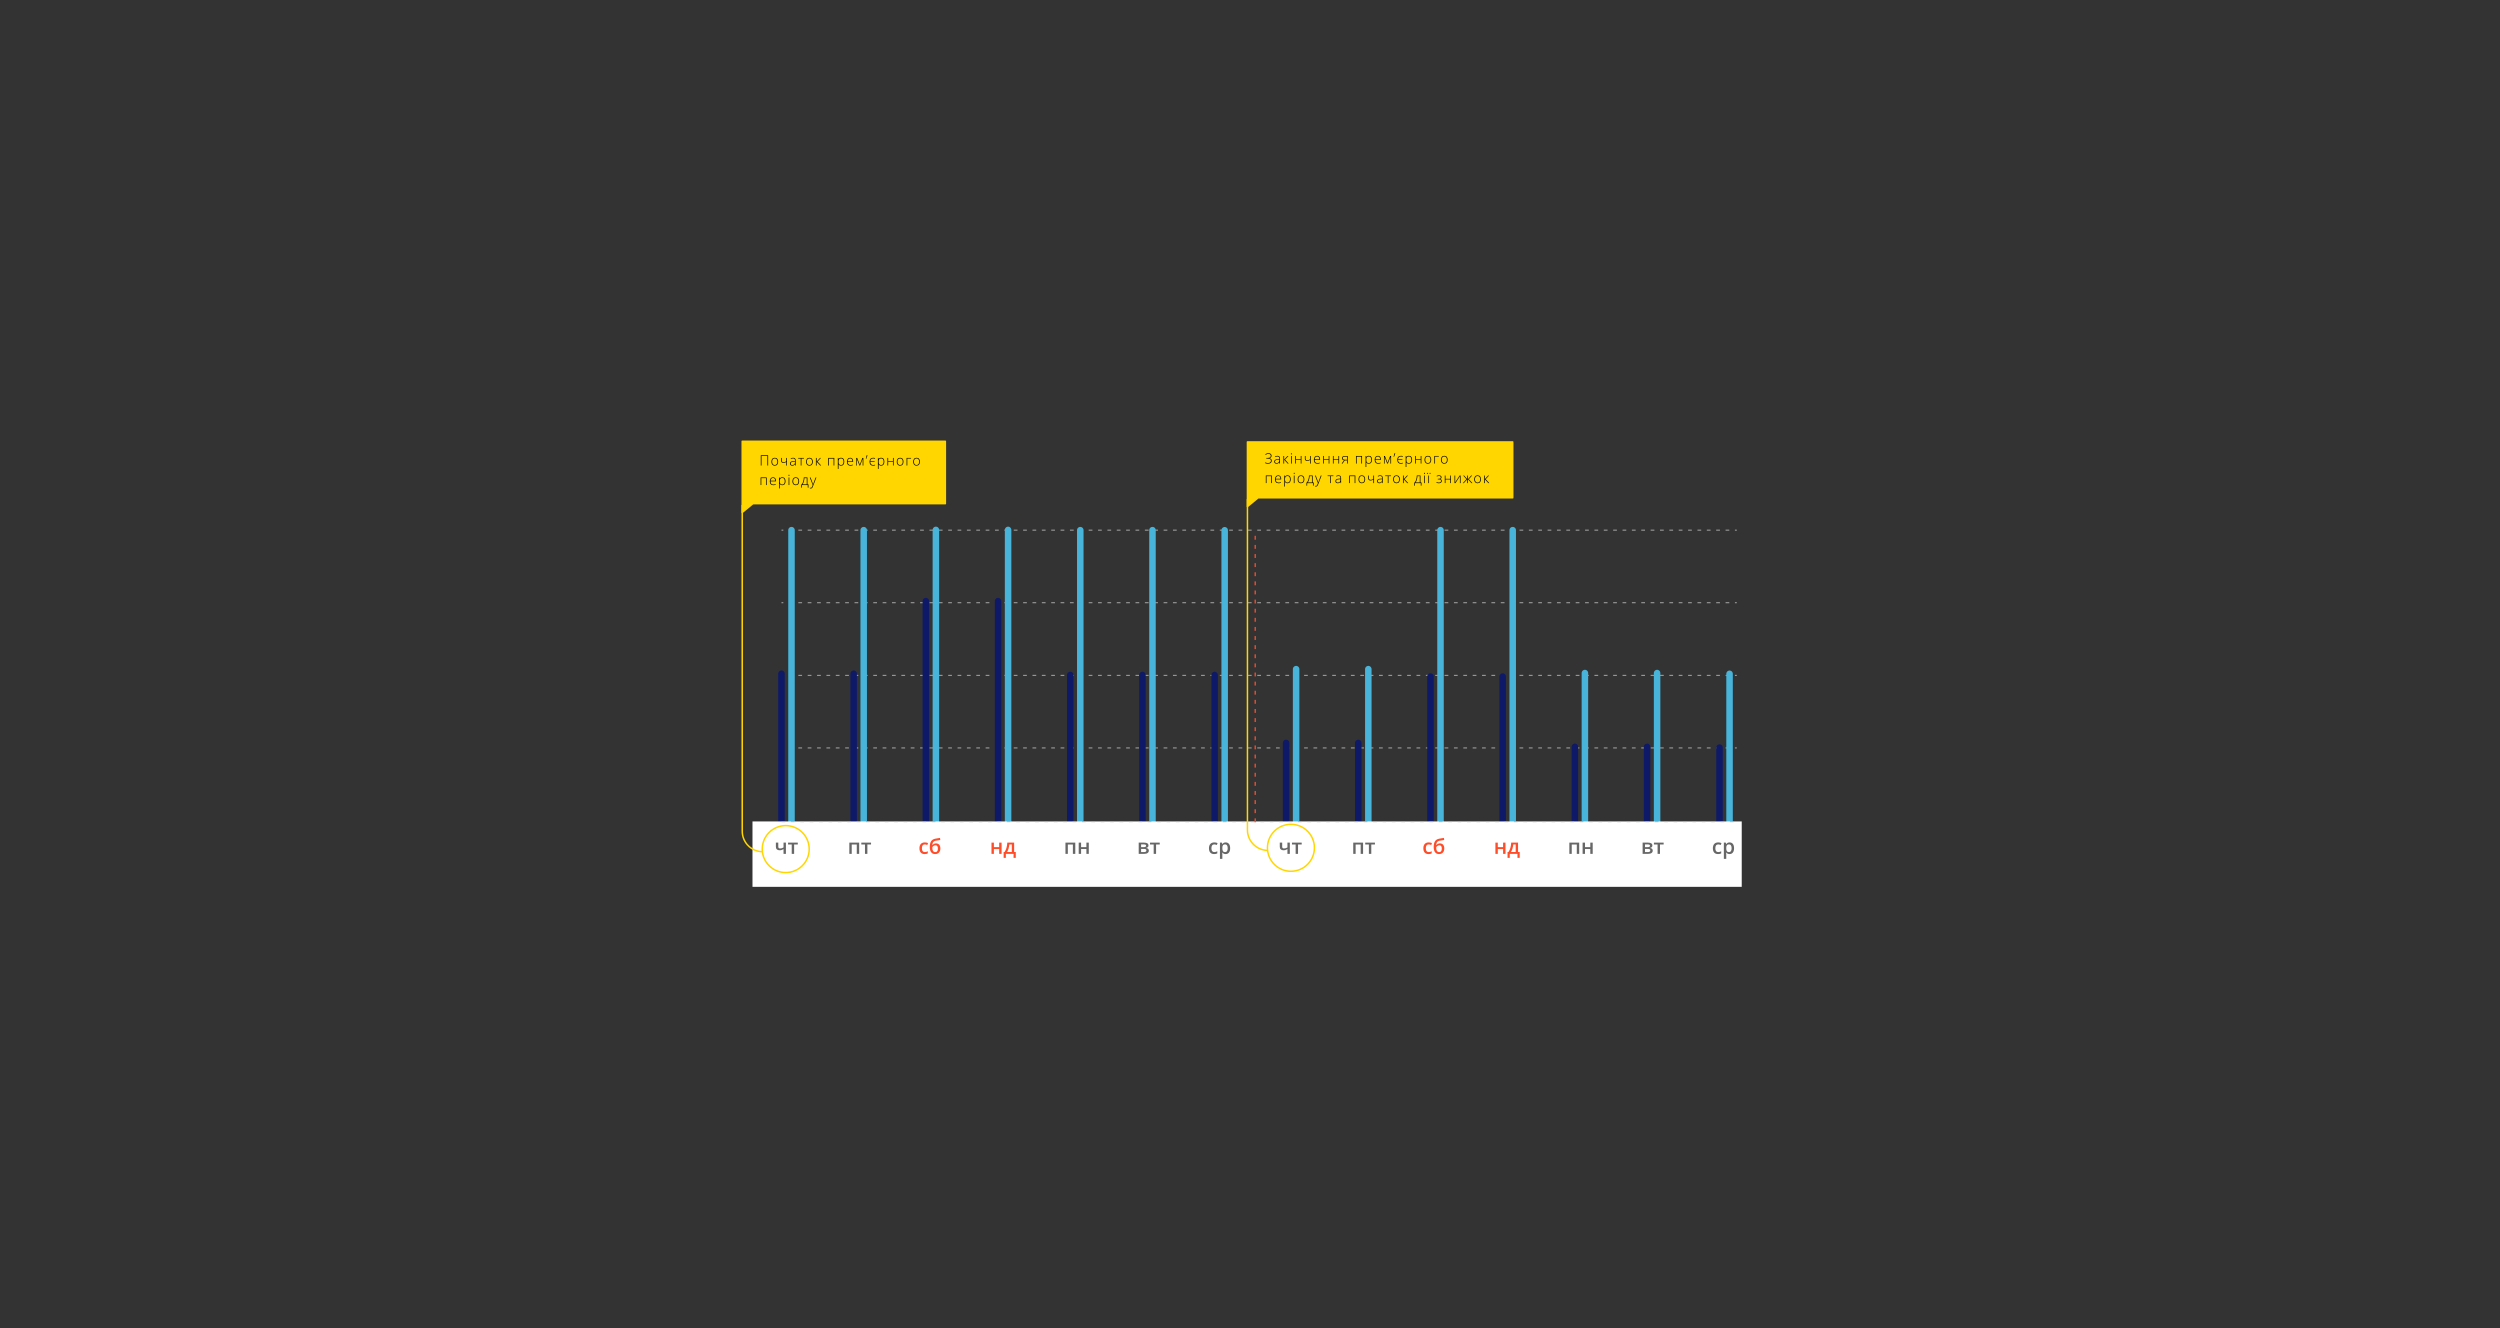 <?xml version="1.0" encoding="utf-8"?>
<!-- Generator: Adobe Illustrator 16.0.0, SVG Export Plug-In . SVG Version: 6.00 Build 0)  -->
<!DOCTYPE svg PUBLIC "-//W3C//DTD SVG 1.1//EN" "http://www.w3.org/Graphics/SVG/1.1/DTD/svg11.dtd">
<svg version="1.1" id="Layer_1" xmlns="http://www.w3.org/2000/svg" xmlns:xlink="http://www.w3.org/1999/xlink" x="0px" y="0px"
	 width="1920px" height="1020px" viewBox="0 0 1920 1020" enable-background="new 0 0 1920 1020" xml:space="preserve">
<rect x="0" y="0" width="1920" height="1020" fill="#333333" stroke="none"/>
<g>
	<g>
		<g>
			<g>
				<g>
					
						<line fill="none" stroke="#ADADAD" stroke-width="0.721" stroke-miterlimit="10" x1="600.164" y1="574.419" x2="601.606" y2="574.419"/>
					
						<line fill="none" stroke="#ADADAD" stroke-width="0.721" stroke-miterlimit="10" stroke-dasharray="2.877,4.316" x1="605.922" y1="574.419" x2="1330.26" y2="574.419"/>
					
						<line fill="none" stroke="#ADADAD" stroke-width="0.721" stroke-miterlimit="10" x1="1332.419" y1="574.419" x2="1333.861" y2="574.419"/>
				</g>
			</g>
		</g>
		<g>
			<g>
				<g>
					
						<line fill="none" stroke="#ADADAD" stroke-width="0.721" stroke-miterlimit="10" x1="600.164" y1="518.664" x2="601.606" y2="518.664"/>
					
						<line fill="none" stroke="#ADADAD" stroke-width="0.721" stroke-miterlimit="10" stroke-dasharray="2.877,4.316" x1="605.922" y1="518.664" x2="1330.26" y2="518.664"/>
					
						<line fill="none" stroke="#ADADAD" stroke-width="0.721" stroke-miterlimit="10" x1="1332.419" y1="518.664" x2="1333.861" y2="518.664"/>
				</g>
			</g>
		</g>
		<g>
			<g>
				<g>
					
						<line fill="none" stroke="#ADADAD" stroke-width="0.721" stroke-miterlimit="10" x1="600.164" y1="462.909" x2="601.606" y2="462.909"/>
					
						<line fill="none" stroke="#ADADAD" stroke-width="0.721" stroke-miterlimit="10" stroke-dasharray="2.877,4.316" x1="605.922" y1="462.909" x2="1330.26" y2="462.909"/>
					
						<line fill="none" stroke="#ADADAD" stroke-width="0.721" stroke-miterlimit="10" x1="1332.419" y1="462.909" x2="1333.861" y2="462.909"/>
				</g>
			</g>
		</g>
		<g>
			<g>
				<g>
					
						<line fill="none" stroke="#ADADAD" stroke-width="0.721" stroke-miterlimit="10" x1="1333.861" y1="407.155" x2="1332.419" y2="407.155"/>
					
						<line fill="none" stroke="#ADADAD" stroke-width="0.721" stroke-miterlimit="10" stroke-dasharray="2.877,4.316" x1="1328.103" y1="407.155" x2="603.764" y2="407.155"/>
					
						<line fill="none" stroke="#ADADAD" stroke-width="0.721" stroke-miterlimit="10" x1="601.606" y1="407.155" x2="600.164" y2="407.155"/>
				</g>
			</g>
		</g>
		<g>
			<g>
				<path fill="#676767" d="M659.844,647.132v8.641H658v-7.188h-3.875v7.188h-1.836v-8.641H659.844z"/>
				<path fill="#676767" d="M668.961,647.132v1.438h-2.813v7.203h-1.844v-7.203h-2.813v-1.438H668.961z"/>
			</g>
		</g>
		<g>
			<g>
				<path fill="#676767" d="M710.133,655.929c-1.308,0-2.301-0.382-2.98-1.145s-1.02-1.858-1.02-3.285
					c0-1.453,0.355-2.57,1.066-3.352s1.738-1.172,3.082-1.172c0.911,0,1.731,0.169,2.461,0.508l-0.555,1.477
					c-0.776-0.302-1.417-0.453-1.922-0.453c-1.495,0-2.242,0.992-2.242,2.977c0,0.969,0.186,1.696,0.559,2.184
					c0.372,0.487,0.918,0.73,1.637,0.73c0.817,0,1.591-0.203,2.32-0.609v1.602c-0.328,0.192-0.679,0.331-1.051,0.414
					C711.115,655.887,710.664,655.929,710.133,655.929z"/>
				<path fill="#676767" d="M714.07,650.585c0-1.927,0.327-3.409,0.98-4.445c0.653-1.036,1.694-1.703,3.121-2
					c1.078-0.219,2.32-0.433,3.727-0.641l0.258,1.617c-1.708,0.261-2.958,0.464-3.75,0.609c-0.818,0.151-1.408,0.487-1.77,1.008
					c-0.362,0.521-0.572,1.305-0.629,2.352h0.117c0.297-0.433,0.685-0.767,1.164-1.004c0.479-0.237,0.992-0.355,1.539-0.355
					c1.063,0,1.891,0.336,2.484,1.008s0.891,1.614,0.891,2.828c0,1.391-0.361,2.466-1.082,3.227
					c-0.722,0.761-1.72,1.141-2.996,1.141c-1.266,0-2.258-0.469-2.977-1.406S714.07,652.273,714.07,650.585z M718.25,654.429
					c1.364,0,2.047-0.896,2.047-2.688c0-1.729-0.617-2.594-1.852-2.594c-0.339,0-0.667,0.073-0.984,0.219
					c-0.318,0.146-0.611,0.339-0.879,0.578c-0.269,0.239-0.476,0.487-0.621,0.742c0,1.229,0.195,2.16,0.586,2.793
					S717.505,654.429,718.25,654.429z"/>
			</g>
		</g>
		<g>
			<g>
				<path fill="#676767" d="M597.721,647.132v3.156c0,0.886,0.458,1.328,1.375,1.328c0.442,0,0.875-0.062,1.297-0.184
					s0.875-0.319,1.359-0.59v-3.711h1.836v8.641h-1.836v-3.664c-0.505,0.313-0.994,0.543-1.465,0.691
					c-0.472,0.148-0.986,0.223-1.543,0.223c-0.901,0-1.604-0.233-2.109-0.699c-0.505-0.466-0.758-1.118-0.758-1.957v-3.234H597.721z
					"/>
				<path fill="#676767" d="M612.705,647.132v1.438h-2.813v7.203h-1.844v-7.203h-2.813v-1.438H612.705z"/>
			</g>
		</g>
		<g>
			<g>
				<path fill="#676767" d="M763.304,647.132v3.469h4.07v-3.469h1.836v8.641h-1.836v-3.727h-4.07v3.727h-1.836v-8.641H763.304z"/>
				<path fill="#676767" d="M780.124,658.827h-1.711v-3.055h-5.922v3.055h-1.695v-4.477h0.703c0.614-0.88,1.103-1.944,1.465-3.191
					c0.362-1.247,0.577-2.59,0.645-4.027h5.25v7.219h1.266V658.827z M777.054,654.351v-5.813h-1.859
					c-0.099,1.073-0.306,2.13-0.621,3.172c-0.315,1.042-0.699,1.922-1.152,2.641H777.054z"/>
			</g>
		</g>
		<g>
			<g>
				<path fill="#676767" d="M825.819,647.132v8.641h-1.844v-7.188H820.1v7.188h-1.836v-8.641H825.819z"/>
				<path fill="#676767" d="M830.28,647.132v3.469h4.07v-3.469h1.836v8.641h-1.836v-3.727h-4.07v3.727h-1.836v-8.641H830.28z"/>
			</g>
		</g>
		<g>
			<g>
				<path fill="#676767" d="M882.027,649.343c0,1.021-0.597,1.638-1.789,1.852v0.063c0.667,0.078,1.177,0.289,1.531,0.633
					c0.354,0.344,0.531,0.789,0.531,1.336c0,0.817-0.312,1.446-0.934,1.887c-0.623,0.44-1.527,0.66-2.715,0.66h-4.125v-8.641h4.109
					C880.896,647.132,882.027,647.869,882.027,649.343z M880.191,649.499c0-0.344-0.134-0.593-0.402-0.746
					c-0.269-0.153-0.668-0.23-1.199-0.23h-2.227v2.078h1.953c0.614,0,1.081-0.079,1.398-0.238
					C880.031,650.203,880.191,649.916,880.191,649.499z M880.417,653.116c0-0.417-0.162-0.712-0.484-0.887
					c-0.323-0.175-0.808-0.262-1.453-0.262h-2.117v2.445h2.164C879.787,654.413,880.417,653.981,880.417,653.116z"/>
				<path fill="#676767" d="M890.683,647.132v1.438h-2.813v7.203h-1.844v-7.203h-2.813v-1.438H890.683z"/>
			</g>
		</g>
		<g>
			<g>
				<path fill="#676767" d="M932.484,655.929c-1.307,0-2.301-0.382-2.98-1.145s-1.02-1.858-1.02-3.285
					c0-1.453,0.355-2.57,1.066-3.352s1.738-1.172,3.082-1.172c0.912,0,1.732,0.169,2.461,0.508l-0.555,1.477
					c-0.776-0.302-1.417-0.453-1.922-0.453c-1.495,0-2.242,0.992-2.242,2.977c0,0.969,0.186,1.696,0.559,2.184
					s0.918,0.73,1.637,0.73c0.818,0,1.591-0.203,2.32-0.609v1.602c-0.328,0.192-0.678,0.331-1.051,0.414
					S933.015,655.929,932.484,655.929z"/>
				<path fill="#676767" d="M941.304,655.929c-1.094,0-1.943-0.394-2.547-1.18h-0.109c0.073,0.729,0.109,1.172,0.109,1.328v3.539
					h-1.836v-12.484h1.484c0.042,0.161,0.127,0.547,0.258,1.156h0.094c0.573-0.875,1.432-1.313,2.578-1.313
					c1.078,0,1.918,0.391,2.52,1.172s0.902,1.878,0.902,3.289s-0.306,2.513-0.918,3.305S942.383,655.929,941.304,655.929z
					 M940.859,648.476c-0.729,0-1.262,0.214-1.598,0.641s-0.504,1.109-0.504,2.047v0.273c0,1.052,0.167,1.813,0.5,2.285
					s0.877,0.707,1.633,0.707c0.635,0,1.125-0.261,1.469-0.781s0.516-1.263,0.516-2.227c0-0.969-0.17-1.702-0.512-2.199
					S941.521,648.476,940.859,648.476z"/>
			</g>
		</g>
		<g>
			
				<line fill="none" stroke="#0E1968" stroke-width="5" stroke-linecap="round" stroke-miterlimit="10" x1="932.842" y1="634.372" x2="932.842" y2="518.394"/>
			
				<line fill="none" stroke="#49B4DA" stroke-width="5" stroke-linecap="round" stroke-miterlimit="10" x1="940.548" y1="634.327" x2="940.548" y2="407.239"/>
			
				<line fill="none" stroke="#0E1968" stroke-width="5" stroke-linecap="round" stroke-miterlimit="10" x1="987.712" y1="634.372" x2="987.712" y2="570.569"/>
			
				<line fill="none" stroke="#49B4DA" stroke-width="5" stroke-linecap="round" stroke-miterlimit="10" x1="995.416" y1="634.327" x2="995.416" y2="513.89"/>
			
				<line fill="none" stroke="#0E1968" stroke-width="5" stroke-linecap="round" stroke-miterlimit="10" x1="1043.158" y1="634.372" x2="1043.158" y2="570.569"/>
			
				<line fill="none" stroke="#49B4DA" stroke-width="5" stroke-linecap="round" stroke-miterlimit="10" x1="1050.863" y1="634.327" x2="1050.863" y2="513.89"/>
			
				<line fill="none" stroke="#0E1968" stroke-width="5" stroke-linecap="round" stroke-miterlimit="10" x1="1098.604" y1="634.372" x2="1098.604" y2="519.588"/>
			
				<line fill="none" stroke="#49B4DA" stroke-width="5" stroke-linecap="round" stroke-miterlimit="10" x1="1106.309" y1="634.327" x2="1106.309" y2="407.155"/>
			
				<line fill="none" stroke="#0E1968" stroke-width="5" stroke-linecap="round" stroke-miterlimit="10" x1="1154.052" y1="634.372" x2="1154.052" y2="519.588"/>
			
				<line fill="none" stroke="#49B4DA" stroke-width="5" stroke-linecap="round" stroke-miterlimit="10" x1="1161.757" y1="634.327" x2="1161.757" y2="407.155"/>
			
				<line fill="none" stroke="#0E1968" stroke-width="5" stroke-linecap="round" stroke-miterlimit="10" x1="1209.497" y1="634.372" x2="1209.497" y2="573.572"/>
			
				<line fill="none" stroke="#49B4DA" stroke-width="5" stroke-linecap="round" stroke-miterlimit="10" x1="1217.204" y1="634.327" x2="1217.204" y2="516.893"/>
			
				<line fill="none" stroke="#0E1968" stroke-width="5" stroke-linecap="round" stroke-miterlimit="10" x1="1264.944" y1="634.372" x2="1264.944" y2="573.572"/>
			
				<line fill="none" stroke="#49B4DA" stroke-width="5" stroke-linecap="round" stroke-miterlimit="10" x1="1272.651" y1="634.327" x2="1272.651" y2="516.893"/>
			
				<line fill="none" stroke="#0E1968" stroke-width="5" stroke-linecap="round" stroke-miterlimit="10" x1="1320.59" y1="634.372" x2="1320.59" y2="574.149"/>
			
				<line fill="none" stroke="#49B4DA" stroke-width="5" stroke-linecap="round" stroke-miterlimit="10" x1="1328.296" y1="634.327" x2="1328.296" y2="517.47"/>
			
				<line fill="none" stroke="#0E1968" stroke-width="5" stroke-linecap="round" stroke-miterlimit="10" x1="655.609" y1="634.372" x2="655.609" y2="517.393"/>
			
				<line fill="none" stroke="#49B4DA" stroke-width="5" stroke-linecap="round" stroke-miterlimit="10" x1="663.315" y1="634.327" x2="663.315" y2="407.155"/>
			
				<line fill="none" stroke="#0E1968" stroke-width="5" stroke-linecap="round" stroke-miterlimit="10" x1="711.056" y1="634.372" x2="711.056" y2="461.638"/>
			
				<line fill="none" stroke="#49B4DA" stroke-width="5" stroke-linecap="round" stroke-miterlimit="10" x1="718.76" y1="634.327" x2="718.76" y2="406.961"/>
			
				<line fill="none" stroke="#0E1968" stroke-width="5" stroke-linecap="round" stroke-miterlimit="10" x1="766.503" y1="634.372" x2="766.503" y2="461.638"/>
			
				<line fill="none" stroke="#49B4DA" stroke-width="5" stroke-linecap="round" stroke-miterlimit="10" x1="774.208" y1="634.327" x2="774.208" y2="406.961"/>
			
				<line fill="none" stroke="#0E1968" stroke-width="5" stroke-linecap="round" stroke-miterlimit="10" x1="821.949" y1="634.372" x2="821.949" y2="518.394"/>
			
				<line fill="none" stroke="#49B4DA" stroke-width="5" stroke-linecap="round" stroke-miterlimit="10" x1="829.654" y1="634.327" x2="829.654" y2="407.155"/>
			
				<line fill="none" stroke="#0E1968" stroke-width="5" stroke-linecap="round" stroke-miterlimit="10" x1="877.396" y1="634.372" x2="877.396" y2="518.394"/>
			
				<line fill="none" stroke="#49B4DA" stroke-width="5" stroke-linecap="round" stroke-miterlimit="10" x1="885.101" y1="634.327" x2="885.101" y2="407.155"/>
			
				<line fill="none" stroke="#0E1968" stroke-width="5" stroke-linecap="round" stroke-miterlimit="10" x1="600.164" y1="634.372" x2="600.164" y2="517.393"/>
			
				<line fill="none" stroke="#49B4DA" stroke-width="5" stroke-linecap="round" stroke-miterlimit="10" x1="607.868" y1="634.327" x2="607.868" y2="407.155"/>
			<rect x="577.912" y="630.861" fill="#FFFFFF" width="759.74" height="50.232"/>
			
				<line fill="none" stroke="#ADADAD" stroke-width="0.721" stroke-miterlimit="10" stroke-dasharray="2.885,4.327" x1="600.164" y1="631.054" x2="1333.638" y2="631.054"/>
		</g>
		<g>
			<g>
				<path fill="#676767" d="M659.844,647.132v8.641H658v-7.188h-3.875v7.188h-1.836v-8.641H659.844z"/>
				<path fill="#676767" d="M668.961,647.132v1.438h-2.813v7.203h-1.844v-7.203h-2.813v-1.438H668.961z"/>
			</g>
		</g>
		<g>
			<g>
				<path fill="#FF4C29" d="M710.133,655.929c-1.307,0-2.301-0.382-2.98-1.145s-1.02-1.858-1.02-3.285
					c0-1.453,0.355-2.57,1.066-3.352s1.738-1.172,3.082-1.172c0.912,0,1.732,0.169,2.461,0.508l-0.555,1.477
					c-0.776-0.302-1.417-0.453-1.922-0.453c-1.495,0-2.242,0.992-2.242,2.977c0,0.969,0.186,1.696,0.559,2.184
					s0.918,0.73,1.637,0.73c0.818,0,1.591-0.203,2.32-0.609v1.602c-0.328,0.192-0.678,0.331-1.051,0.414
					S710.664,655.929,710.133,655.929z"/>
				<path fill="#FF4C29" d="M714.07,650.585c0-1.927,0.327-3.409,0.98-4.445s1.694-1.703,3.121-2
					c1.078-0.219,2.32-0.433,3.727-0.641l0.258,1.617c-1.708,0.261-2.958,0.464-3.75,0.609c-0.818,0.151-1.408,0.487-1.77,1.008
					s-0.572,1.305-0.629,2.352h0.117c0.297-0.433,0.685-0.767,1.164-1.004s0.992-0.355,1.539-0.355c1.063,0,1.891,0.336,2.484,1.008
					s0.891,1.614,0.891,2.828c0,1.391-0.361,2.466-1.082,3.227s-1.72,1.141-2.996,1.141c-1.266,0-2.258-0.469-2.977-1.406
					S714.07,652.273,714.07,650.585z M718.25,654.429c1.365,0,2.047-0.896,2.047-2.688c0-1.729-0.617-2.594-1.852-2.594
					c-0.338,0-0.667,0.073-0.984,0.219s-0.611,0.339-0.879,0.578s-0.475,0.487-0.621,0.742c0,1.229,0.195,2.16,0.586,2.793
					S717.505,654.429,718.25,654.429z"/>
			</g>
		</g>
		<g>
			<g>
				<path fill="#676767" d="M597.721,647.132v3.156c0,0.886,0.458,1.328,1.375,1.328c0.442,0,0.875-0.062,1.297-0.184
					s0.875-0.319,1.359-0.59v-3.711h1.836v8.641h-1.836v-3.664c-0.505,0.313-0.994,0.543-1.465,0.691
					c-0.472,0.148-0.986,0.223-1.543,0.223c-0.901,0-1.604-0.233-2.109-0.699c-0.505-0.466-0.758-1.118-0.758-1.957v-3.234H597.721z
					"/>
				<path fill="#676767" d="M612.705,647.132v1.438h-2.813v7.203h-1.844v-7.203h-2.813v-1.438H612.705z"/>
			</g>
		</g>
		<g>
			<g>
				<path fill="#FF4C29" d="M763.304,647.132v3.469h4.07v-3.469h1.836v8.641h-1.836v-3.727h-4.07v3.727h-1.836v-8.641H763.304z"/>
				<path fill="#FF4C29" d="M780.124,658.827h-1.711v-3.055h-5.922v3.055h-1.695v-4.477h0.703c0.614-0.88,1.103-1.944,1.465-3.191
					c0.362-1.247,0.577-2.59,0.645-4.027h5.25v7.219h1.266V658.827z M777.054,654.351v-5.813h-1.859
					c-0.099,1.073-0.306,2.13-0.621,3.172c-0.315,1.042-0.699,1.922-1.152,2.641H777.054z"/>
			</g>
		</g>
		<g>
			<g>
				<path fill="#676767" d="M825.819,647.132v8.641h-1.844v-7.188H820.1v7.188h-1.836v-8.641H825.819z"/>
				<path fill="#676767" d="M830.28,647.132v3.469h4.07v-3.469h1.836v8.641h-1.836v-3.727h-4.07v3.727h-1.836v-8.641H830.28z"/>
			</g>
		</g>
		<g>
			<g>
				<path fill="#676767" d="M882.027,649.343c0,1.021-0.597,1.638-1.789,1.852v0.063c0.667,0.078,1.177,0.289,1.531,0.633
					c0.354,0.344,0.531,0.789,0.531,1.336c0,0.817-0.312,1.446-0.934,1.887c-0.623,0.44-1.527,0.66-2.715,0.66h-4.125v-8.641h4.109
					C880.896,647.132,882.027,647.869,882.027,649.343z M880.191,649.499c0-0.344-0.134-0.593-0.402-0.746
					c-0.269-0.153-0.668-0.23-1.199-0.23h-2.227v2.078h1.953c0.614,0,1.081-0.079,1.398-0.238
					C880.031,650.203,880.191,649.916,880.191,649.499z M880.417,653.116c0-0.417-0.162-0.712-0.484-0.887
					c-0.323-0.175-0.808-0.262-1.453-0.262h-2.117v2.445h2.164C879.787,654.413,880.417,653.981,880.417,653.116z"/>
				<path fill="#676767" d="M890.683,647.132v1.438h-2.813v7.203h-1.844v-7.203h-2.813v-1.438H890.683z"/>
			</g>
		</g>
		<g>
			<g>
				<path fill="#676767" d="M932.485,655.929c-1.308,0-2.301-0.382-2.98-1.145s-1.02-1.858-1.02-3.285
					c0-1.453,0.355-2.57,1.066-3.352s1.738-1.172,3.082-1.172c0.911,0,1.731,0.169,2.461,0.508l-0.555,1.477
					c-0.776-0.302-1.417-0.453-1.922-0.453c-1.495,0-2.242,0.992-2.242,2.977c0,0.969,0.186,1.696,0.559,2.184
					c0.372,0.487,0.918,0.73,1.637,0.73c0.817,0,1.591-0.203,2.32-0.609v1.602c-0.328,0.192-0.679,0.331-1.051,0.414
					C933.468,655.887,933.016,655.929,932.485,655.929z"/>
				<path fill="#676767" d="M941.305,655.929c-1.094,0-1.943-0.394-2.547-1.18h-0.109c0.073,0.729,0.109,1.172,0.109,1.328v3.539
					h-1.836v-12.484h1.484c0.042,0.161,0.127,0.547,0.258,1.156h0.094c0.573-0.875,1.432-1.313,2.578-1.313
					c1.078,0,1.918,0.391,2.52,1.172s0.902,1.878,0.902,3.289s-0.306,2.513-0.918,3.305
					C943.228,655.533,942.383,655.929,941.305,655.929z M940.86,648.476c-0.729,0-1.262,0.214-1.598,0.641s-0.504,1.109-0.504,2.047
					v0.273c0,1.052,0.167,1.813,0.5,2.285c0.333,0.472,0.877,0.707,1.633,0.707c0.635,0,1.125-0.261,1.469-0.781
					s0.516-1.263,0.516-2.227c0-0.969-0.171-1.702-0.512-2.199C942.022,648.725,941.521,648.476,940.86,648.476z"/>
			</g>
		</g>
		<g>
			<g>
				<path fill="#676767" d="M1046.844,647.132v8.641H1045v-7.188h-3.875v7.188h-1.836v-8.641H1046.844z"/>
				<path fill="#676767" d="M1055.961,647.132v1.438h-2.813v7.203h-1.844v-7.203h-2.813v-1.438H1055.961z"/>
			</g>
		</g>
		<g>
			<g>
				<path fill="#FF4C29" d="M1097.133,655.929c-1.307,0-2.301-0.382-2.98-1.145s-1.02-1.858-1.02-3.285
					c0-1.453,0.355-2.57,1.066-3.352s1.738-1.172,3.082-1.172c0.912,0,1.732,0.169,2.461,0.508l-0.555,1.477
					c-0.775-0.302-1.416-0.453-1.922-0.453c-1.494,0-2.242,0.992-2.242,2.977c0,0.969,0.186,1.696,0.559,2.184
					s0.918,0.73,1.637,0.73c0.818,0,1.592-0.203,2.32-0.609v1.602c-0.328,0.192-0.678,0.331-1.051,0.414
					S1097.664,655.929,1097.133,655.929z"/>
				<path fill="#FF4C29" d="M1101.07,650.585c0-1.927,0.326-3.409,0.98-4.445s1.693-1.703,3.121-2
					c1.078-0.219,2.32-0.433,3.727-0.641l0.258,1.617c-1.709,0.261-2.959,0.464-3.75,0.609c-0.818,0.151-1.408,0.487-1.77,1.008
					s-0.572,1.305-0.629,2.352h0.117c0.297-0.433,0.686-0.767,1.164-1.004s0.992-0.355,1.539-0.355c1.063,0,1.891,0.336,2.484,1.008
					s0.891,1.614,0.891,2.828c0,1.391-0.361,2.466-1.082,3.227s-1.721,1.141-2.996,1.141c-1.266,0-2.258-0.469-2.977-1.406
					S1101.07,652.273,1101.07,650.585z M1105.25,654.429c1.365,0,2.047-0.896,2.047-2.688c0-1.729-0.617-2.594-1.852-2.594
					c-0.338,0-0.666,0.073-0.984,0.219s-0.611,0.339-0.879,0.578s-0.475,0.487-0.621,0.742c0,1.229,0.195,2.16,0.586,2.793
					S1104.506,654.429,1105.25,654.429z"/>
			</g>
		</g>
		<g>
			<g>
				<path fill="#676767" d="M984.72,647.132v3.156c0,0.886,0.459,1.328,1.375,1.328c0.443,0,0.875-0.062,1.297-0.184
					s0.875-0.319,1.359-0.59v-3.711h1.836v8.641h-1.836v-3.664c-0.505,0.313-0.993,0.543-1.465,0.691
					c-0.471,0.148-0.985,0.223-1.543,0.223c-0.9,0-1.604-0.233-2.109-0.699c-0.505-0.466-0.758-1.118-0.758-1.957v-3.234H984.72z"/>
				<path fill="#676767" d="M999.705,647.132v1.438h-2.813v7.203h-1.844v-7.203h-2.813v-1.438H999.705z"/>
			</g>
		</g>
		<g>
			<g>
				<path fill="#FF4C29" d="M1150.304,647.132v3.469h4.07v-3.469h1.836v8.641h-1.836v-3.727h-4.07v3.727h-1.836v-8.641H1150.304z"/>
				<path fill="#FF4C29" d="M1167.125,658.827h-1.711v-3.055h-5.922v3.055h-1.695v-4.477h0.703c0.613-0.88,1.102-1.944,1.465-3.191
					c0.361-1.247,0.576-2.59,0.645-4.027h5.25v7.219h1.266V658.827z M1164.054,654.351v-5.813h-1.859
					c-0.1,1.073-0.307,2.13-0.621,3.172c-0.316,1.042-0.699,1.922-1.152,2.641H1164.054z"/>
			</g>
		</g>
		<g>
			<g>
				<path fill="#676767" d="M1212.818,647.132v8.641h-1.844v-7.188h-3.875v7.188h-1.836v-8.641H1212.818z"/>
				<path fill="#676767" d="M1217.279,647.132v3.469h4.07v-3.469h1.836v8.641h-1.836v-3.727h-4.07v3.727h-1.836v-8.641H1217.279z"/>
			</g>
		</g>
		<g>
			<g>
				<path fill="#676767" d="M1269.027,649.343c0,1.021-0.598,1.638-1.789,1.852v0.063c0.666,0.078,1.176,0.289,1.531,0.633
					c0.354,0.344,0.531,0.789,0.531,1.336c0,0.817-0.313,1.446-0.934,1.887c-0.623,0.44-1.527,0.66-2.715,0.66h-4.125v-8.641h4.109
					C1267.896,647.132,1269.027,647.869,1269.027,649.343z M1267.191,649.499c0-0.344-0.135-0.593-0.402-0.746
					c-0.27-0.153-0.668-0.23-1.199-0.23h-2.227v2.078h1.953c0.613,0,1.08-0.079,1.398-0.238
					C1267.031,650.203,1267.191,649.916,1267.191,649.499z M1267.418,653.116c0-0.417-0.162-0.712-0.484-0.887
					c-0.324-0.175-0.809-0.262-1.453-0.262h-2.117v2.445h2.164C1266.787,654.413,1267.418,653.981,1267.418,653.116z"/>
				<path fill="#676767" d="M1277.683,647.132v1.438h-2.813v7.203h-1.844v-7.203h-2.813v-1.438H1277.683z"/>
			</g>
		</g>
		<g>
			<g>
				<path fill="#676767" d="M1319.484,655.929c-1.307,0-2.301-0.382-2.98-1.145s-1.02-1.858-1.02-3.285
					c0-1.453,0.355-2.57,1.066-3.352s1.738-1.172,3.082-1.172c0.912,0,1.732,0.169,2.461,0.508l-0.555,1.477
					c-0.775-0.302-1.416-0.453-1.922-0.453c-1.494,0-2.242,0.992-2.242,2.977c0,0.969,0.186,1.696,0.559,2.184
					s0.918,0.73,1.637,0.73c0.818,0,1.592-0.203,2.32-0.609v1.602c-0.328,0.192-0.678,0.331-1.051,0.414
					S1320.015,655.929,1319.484,655.929z"/>
				<path fill="#676767" d="M1328.304,655.929c-1.094,0-1.943-0.394-2.547-1.18h-0.109c0.072,0.729,0.109,1.172,0.109,1.328v3.539
					h-1.836v-12.484h1.484c0.041,0.161,0.127,0.547,0.258,1.156h0.094c0.572-0.875,1.432-1.313,2.578-1.313
					c1.078,0,1.918,0.391,2.52,1.172s0.902,1.878,0.902,3.289s-0.307,2.513-0.918,3.305S1329.383,655.929,1328.304,655.929z
					 M1327.859,648.476c-0.729,0-1.262,0.214-1.598,0.641s-0.504,1.109-0.504,2.047v0.273c0,1.052,0.166,1.813,0.5,2.285
					s0.877,0.707,1.633,0.707c0.635,0,1.125-0.261,1.469-0.781s0.516-1.263,0.516-2.227c0-0.969-0.17-1.702-0.512-2.199
					S1328.521,648.476,1327.859,648.476z"/>
			</g>
		</g>
		<g>
			<g>
				<g>
					<path fill="none" stroke="#FFD600" stroke-width="1.159" stroke-miterlimit="10" d="M958.035,383.289v236.736v5.188v12.146
						c0,8.709,7.045,15.755,15.754,15.755"/>
					
						<polygon fill="#FFD600" stroke="#FFD600" stroke-width="1.159" stroke-linecap="round" stroke-linejoin="round" stroke-miterlimit="10" points="
						1161.757,339.41 958.035,339.41 958.035,369.76 958.035,382.299 958.035,389.064 966.241,382.299 1161.757,382.299 					"/>
					<g>
						<g>
							<g>
								<path d="M976.552,350.01c0,1.024-0.543,1.654-1.628,1.891v0.032c1.188,0.254,1.783,0.892,1.783,1.912
									c0,0.72-0.253,1.281-0.76,1.684c-0.507,0.402-1.222,0.604-2.146,0.604c-0.867,0-1.596-0.154-2.187-0.462v-0.559
									c0.341,0.165,0.704,0.292,1.091,0.381s0.752,0.134,1.096,0.134c0.716,0,1.28-0.155,1.694-0.464
									c0.413-0.31,0.62-0.744,0.62-1.303c0-0.544-0.201-0.956-0.604-1.235c-0.402-0.279-1.005-0.419-1.808-0.419h-1.165v-0.516
									h1.208c0.76,0,1.32-0.143,1.682-0.43s0.543-0.693,0.543-1.219c0-0.448-0.166-0.806-0.497-1.074s-0.764-0.403-1.298-0.403
									c-0.396,0-0.762,0.057-1.096,0.169c-0.332,0.113-0.692,0.307-1.079,0.583l-0.312-0.43c0.723-0.551,1.553-0.827,2.486-0.827
									c0.734,0,1.313,0.175,1.738,0.526C976.34,348.938,976.552,349.412,976.552,350.01z"/>
								<path d="M982.618,356.026l-0.134-0.924h-0.043c-0.294,0.376-0.596,0.642-0.905,0.797c-0.31,0.156-0.677,0.234-1.099,0.234
									c-0.572,0-1.019-0.147-1.338-0.44c-0.318-0.293-0.478-0.7-0.478-1.219c0-0.569,0.237-1.012,0.712-1.327s1.16-0.481,2.06-0.5
									l1.112-0.032v-0.387c0-0.555-0.113-0.974-0.339-1.257s-0.589-0.424-1.091-0.424c-0.54,0-1.101,0.15-1.681,0.451
									l-0.198-0.462c0.641-0.301,1.274-0.451,1.9-0.451c0.642,0,1.12,0.167,1.438,0.5c0.316,0.333,0.475,0.852,0.475,1.558v3.883
									H982.618z M980.469,355.65c0.623,0,1.114-0.178,1.475-0.535c0.359-0.356,0.54-0.851,0.54-1.485v-0.575l-1.021,0.043
									c-0.819,0.04-1.404,0.167-1.753,0.384c-0.35,0.217-0.524,0.554-0.524,1.013c0,0.365,0.112,0.649,0.336,0.852
									C979.746,355.549,980.061,355.65,980.469,355.65z"/>
								<path d="M988.84,350.188h0.66l-2.615,2.825l2.804,3.013h-0.714l-2.762-2.959v2.959h-0.542v-5.838h0.542v2.836
									L988.84,350.188z"/>
								<path d="M991.414,348.566c0-0.344,0.113-0.516,0.339-0.516c0.11,0,0.198,0.045,0.261,0.134s0.094,0.217,0.094,0.381
									c0,0.161-0.031,0.288-0.094,0.381s-0.15,0.14-0.261,0.14C991.527,349.087,991.414,348.913,991.414,348.566z
									 M992.021,356.026h-0.531v-5.838h0.531V356.026z"/>
								<path d="M995.278,350.188v2.562h3.706v-2.562h0.526v5.838h-0.526v-2.814h-3.706v2.814h-0.532v-5.838H995.278z"/>
								<path d="M1002.666,350.188v1.955c0,0.494,0.119,0.851,0.359,1.069s0.609,0.328,1.106,0.328c0.351,0,0.686-0.063,1.005-0.188
									c0.318-0.125,0.649-0.326,0.993-0.602v-2.562h0.532v5.838h-0.532v-2.771c-0.358,0.276-0.71,0.473-1.056,0.591
									s-0.719,0.177-1.119,0.177c-0.599,0-1.051-0.156-1.356-0.467c-0.307-0.312-0.46-0.761-0.46-1.348v-2.02H1002.666z"/>
								<path d="M1011.744,356.134c-0.848,0-1.51-0.261-1.984-0.784s-0.711-1.255-0.711-2.197c0-0.931,0.229-1.677,0.688-2.237
									c0.458-0.56,1.076-0.84,1.853-0.84c0.688,0,1.229,0.24,1.628,0.72c0.396,0.48,0.596,1.131,0.596,1.955v0.43h-4.205
									c0.007,0.802,0.193,1.415,0.561,1.837s0.893,0.634,1.576,0.634c0.334,0,0.626-0.023,0.879-0.07
									c0.252-0.046,0.572-0.147,0.959-0.301v0.483c-0.33,0.143-0.635,0.241-0.914,0.293
									C1012.388,356.108,1012.081,356.134,1011.744,356.134z M1011.589,350.548c-0.562,0-1.013,0.185-1.354,0.556
									c-0.341,0.37-0.539,0.905-0.597,1.603h3.609c0-0.677-0.146-1.206-0.439-1.587
									C1012.514,350.739,1012.107,350.548,1011.589,350.548z"/>
								<path d="M1016.725,350.188v2.562h3.706v-2.562h0.526v5.838h-0.526v-2.814h-3.706v2.814h-0.532v-5.838H1016.725z"/>
								<path d="M1024.215,350.188v2.562h3.706v-2.562h0.526v5.838h-0.526v-2.814h-3.706v2.814h-0.531v-5.838H1024.215z"/>
								<path d="M1031.086,356.026h-0.671l1.762-2.519c-0.537-0.1-0.925-0.287-1.163-0.559s-0.357-0.621-0.357-1.047
									c0-0.53,0.179-0.948,0.535-1.254c0.355-0.306,0.835-0.459,1.437-0.459h2.406v5.838h-0.526v-2.455h-1.783L1031.086,356.026z
									 M1031.215,351.88c0,0.401,0.131,0.699,0.39,0.894c0.26,0.195,0.651,0.293,1.174,0.293h1.729v-2.374h-1.891
									c-0.443,0-0.789,0.101-1.034,0.304C1031.338,351.198,1031.215,351.493,1031.215,351.88z"/>
								<path d="M1041.918,356.026h-0.531v-5.838h4.656v5.838h-0.531v-5.333h-3.594V356.026z"/>
								<path d="M1051.265,356.134c-0.898,0-1.554-0.336-1.965-1.01h-0.038l0.017,0.451c0.014,0.265,0.021,0.555,0.021,0.87v2.224
									h-0.532v-8.481h0.451l0.103,0.833h0.031c0.401-0.63,1.043-0.945,1.924-0.945c0.787,0,1.388,0.259,1.802,0.776
									c0.413,0.518,0.62,1.271,0.62,2.259c0,0.959-0.218,1.704-0.652,2.231C1052.611,355.869,1052.017,356.134,1051.265,356.134z
									 M1051.256,355.661c0.598,0,1.061-0.222,1.388-0.666c0.328-0.444,0.491-1.065,0.491-1.864c0-1.715-0.619-2.573-1.857-2.573
									c-0.681,0-1.18,0.187-1.499,0.561c-0.319,0.375-0.478,0.984-0.478,1.829v0.172c0,0.913,0.152,1.565,0.459,1.955
									C1050.065,355.466,1050.564,355.661,1051.256,355.661z"/>
								<path d="M1058.443,356.134c-0.849,0-1.51-0.261-1.984-0.784s-0.712-1.255-0.712-2.197c0-0.931,0.229-1.677,0.688-2.237
									c0.458-0.56,1.076-0.84,1.853-0.84c0.688,0,1.23,0.24,1.628,0.72s0.597,1.131,0.597,1.955v0.43h-4.206
									c0.007,0.802,0.194,1.415,0.562,1.837s0.893,0.634,1.576,0.634c0.333,0,0.626-0.023,0.878-0.07
									c0.253-0.046,0.572-0.147,0.959-0.301v0.483c-0.329,0.143-0.634,0.241-0.913,0.293
									C1059.088,356.108,1058.779,356.134,1058.443,356.134z M1058.287,350.548c-0.562,0-1.013,0.185-1.354,0.556
									c-0.34,0.37-0.539,0.905-0.596,1.603h3.609c0-0.677-0.146-1.206-0.44-1.587
									C1059.213,350.739,1058.806,350.548,1058.287,350.548z"/>
								<path d="M1065.61,355.457l0.333-0.94l1.682-4.329h0.735v5.838h-0.505v-5.194c-0.078,0.226-0.162,0.457-0.25,0.693
									s-0.672,1.737-1.754,4.501h-0.473l-1.616-4.104c-0.067-0.165-0.132-0.338-0.19-0.521c-0.06-0.183-0.125-0.379-0.196-0.591
									v5.215h-0.483v-5.838h0.703l1.688,4.297C1065.415,354.832,1065.524,355.156,1065.61,355.457z"/>
								<path d="M1071.482,348.174l0.064,0.107c-0.268,0.949-0.58,1.81-0.934,2.583h-0.35c0.104-0.344,0.213-0.776,0.328-1.297
									c0.114-0.521,0.201-0.986,0.263-1.394H1071.482z"/>
								<path d="M1075.841,356.134c-0.849,0-1.516-0.268-2.001-0.803c-0.484-0.535-0.728-1.265-0.728-2.188
									c0-0.949,0.251-1.697,0.755-2.245c0.503-0.548,1.186-0.822,2.049-0.822c0.223,0,0.477,0.023,0.766,0.07
									c0.288,0.046,0.536,0.111,0.744,0.193l-0.156,0.473c-0.211-0.075-0.448-0.136-0.712-0.183
									c-0.263-0.046-0.48-0.07-0.652-0.07c-0.663,0-1.184,0.188-1.563,0.564c-0.379,0.376-0.6,0.904-0.66,1.584h3.357v0.473
									h-3.379c0.008,0.777,0.206,1.383,0.596,1.818c0.391,0.436,0.916,0.653,1.574,0.653c0.563,0,1.07-0.095,1.525-0.285v0.494
									c-0.164,0.083-0.381,0.148-0.65,0.199C1076.437,356.109,1076.148,356.134,1075.841,356.134z"/>
								<path d="M1082.052,356.134c-0.899,0-1.554-0.336-1.966-1.01h-0.037l0.016,0.451c0.014,0.265,0.021,0.555,0.021,0.87v2.224
									h-0.531v-8.481h0.451l0.102,0.833h0.032c0.401-0.63,1.042-0.945,1.923-0.945c0.787,0,1.389,0.259,1.802,0.776
									c0.414,0.518,0.62,1.271,0.62,2.259c0,0.959-0.217,1.704-0.652,2.231C1083.397,355.869,1082.803,356.134,1082.052,356.134z
									 M1082.041,355.661c0.598,0,1.061-0.222,1.389-0.666c0.327-0.444,0.491-1.065,0.491-1.864c0-1.715-0.62-2.573-1.858-2.573
									c-0.68,0-1.18,0.187-1.498,0.561c-0.319,0.375-0.479,0.984-0.479,1.829v0.172c0,0.913,0.153,1.565,0.459,1.955
									C1080.851,355.466,1081.349,355.661,1082.041,355.661z"/>
								<path d="M1087.403,350.188v2.562h3.706v-2.562h0.526v5.838h-0.526v-2.814h-3.706v2.814h-0.532v-5.838H1087.403z"/>
								<path d="M1099.189,353.099c0,0.953-0.23,1.696-0.693,2.231c-0.461,0.536-1.099,0.803-1.912,0.803
									c-0.512,0-0.963-0.124-1.354-0.371c-0.39-0.247-0.689-0.602-0.896-1.063s-0.312-0.996-0.312-1.601
									c0-0.953,0.231-1.694,0.692-2.227c0.463-0.531,1.096-0.797,1.902-0.797c0.802,0,1.431,0.27,1.888,0.808
									C1098.961,351.422,1099.189,352.161,1099.189,353.099z M1094.581,353.099c0,0.802,0.177,1.428,0.529,1.877
									c0.353,0.45,0.851,0.674,1.495,0.674s1.144-0.225,1.496-0.674c0.354-0.449,0.529-1.075,0.529-1.877
									c0-0.806-0.178-1.431-0.534-1.875s-0.856-0.666-1.501-0.666s-1.142,0.221-1.491,0.664
									C1094.756,351.664,1094.581,352.29,1094.581,353.099z"/>
								<path d="M1105.008,350.65h-2.9v5.376h-0.531v-5.838h3.432V350.65z"/>
								<path d="M1111.804,353.099c0,0.953-0.23,1.696-0.693,2.231c-0.461,0.536-1.099,0.803-1.912,0.803
									c-0.512,0-0.963-0.124-1.354-0.371c-0.39-0.247-0.689-0.602-0.896-1.063s-0.312-0.996-0.312-1.601
									c0-0.953,0.231-1.694,0.692-2.227c0.463-0.531,1.096-0.797,1.902-0.797c0.802,0,1.431,0.27,1.888,0.808
									C1111.576,351.422,1111.804,352.161,1111.804,353.099z M1107.196,353.099c0,0.802,0.177,1.428,0.529,1.877
									c0.353,0.45,0.851,0.674,1.495,0.674s1.144-0.225,1.496-0.674c0.354-0.449,0.529-1.075,0.529-1.877
									c0-0.806-0.178-1.431-0.534-1.875s-0.856-0.666-1.501-0.666s-1.142,0.221-1.491,0.664
									C1107.371,351.664,1107.196,352.29,1107.196,353.099z"/>
								<path d="M972.685,371.026h-0.532v-5.838h4.657v5.838h-0.532v-5.333h-3.593V371.026z"/>
								<path d="M981.892,371.134c-0.848,0-1.51-0.261-1.984-0.784s-0.711-1.255-0.711-2.197c0-0.931,0.229-1.677,0.688-2.237
									c0.458-0.56,1.076-0.84,1.853-0.84c0.688,0,1.229,0.24,1.628,0.72c0.396,0.48,0.596,1.131,0.596,1.955v0.43h-4.205
									c0.007,0.802,0.193,1.415,0.561,1.837s0.893,0.634,1.576,0.634c0.334,0,0.626-0.023,0.879-0.07
									c0.252-0.046,0.572-0.147,0.959-0.301v0.483c-0.33,0.143-0.635,0.241-0.914,0.293
									C982.537,371.108,982.229,371.134,981.892,371.134z M981.737,365.548c-0.562,0-1.013,0.185-1.354,0.556
									c-0.341,0.37-0.539,0.905-0.597,1.603h3.609c0-0.677-0.146-1.206-0.439-1.587
									C982.663,365.739,982.256,365.548,981.737,365.548z"/>
								<path d="M988.84,371.134c-0.898,0-1.555-0.336-1.966-1.01h-0.038l0.017,0.451c0.015,0.265,0.021,0.555,0.021,0.87v2.224
									h-0.532v-8.481h0.451l0.103,0.833h0.032c0.4-0.63,1.042-0.945,1.923-0.945c0.788,0,1.389,0.259,1.802,0.776
									c0.414,0.518,0.621,1.271,0.621,2.259c0,0.959-0.218,1.704-0.653,2.231C990.185,370.869,989.592,371.134,988.84,371.134z
									 M988.829,370.661c0.599,0,1.061-0.222,1.389-0.666c0.327-0.444,0.491-1.065,0.491-1.864c0-1.715-0.619-2.573-1.858-2.573
									c-0.681,0-1.18,0.187-1.499,0.561c-0.318,0.375-0.478,0.984-0.478,1.829v0.172c0,0.913,0.153,1.565,0.459,1.955
									C987.639,370.466,988.138,370.661,988.829,370.661z"/>
								<path d="M993.584,363.566c0-0.344,0.113-0.516,0.339-0.516c0.11,0,0.198,0.045,0.261,0.134s0.094,0.217,0.094,0.381
									c0,0.161-0.031,0.288-0.094,0.381s-0.15,0.14-0.261,0.14C993.697,364.087,993.584,363.913,993.584,363.566z
									 M994.191,371.026h-0.531v-5.838h0.531V371.026z"/>
								<path d="M1001.745,368.099c0,0.953-0.231,1.696-0.692,2.231c-0.463,0.536-1.1,0.803-1.912,0.803
									c-0.513,0-0.964-0.124-1.354-0.371c-0.391-0.247-0.689-0.602-0.897-1.063s-0.312-0.996-0.312-1.601
									c0-0.953,0.23-1.694,0.693-2.227c0.461-0.531,1.096-0.797,1.9-0.797c0.803,0,1.432,0.27,1.889,0.808
									C1001.516,366.422,1001.745,367.161,1001.745,368.099z M997.136,368.099c0,0.802,0.176,1.428,0.529,1.877
									c0.353,0.45,0.852,0.674,1.496,0.674s1.143-0.225,1.495-0.674c0.353-0.449,0.529-1.075,0.529-1.877
									c0-0.806-0.179-1.431-0.534-1.875c-0.356-0.444-0.857-0.666-1.502-0.666s-1.141,0.221-1.49,0.664
									C997.311,366.664,997.136,367.29,997.136,368.099z"/>
								<path d="M1008.896,373.008h-0.527v-1.982h-4.469v1.982h-0.525v-2.487h0.387c0.486-0.684,0.862-1.477,1.127-2.379
									c0.266-0.902,0.405-1.887,0.42-2.954h2.809v5.333h0.779V373.008z M1007.586,370.521v-4.839h-1.816
									c-0.086,1.937-0.555,3.55-1.406,4.839H1007.586z"/>
								<path d="M1009.929,365.188h0.547l1.236,3.276c0.375,1.006,0.613,1.685,0.714,2.036h0.032
									c0.15-0.462,0.396-1.151,0.736-2.068l1.234-3.244h0.549l-2.616,6.784c-0.212,0.551-0.389,0.924-0.532,1.117
									c-0.143,0.193-0.311,0.338-0.502,0.435s-0.424,0.145-0.695,0.145c-0.204,0-0.432-0.038-0.682-0.113v-0.462
									c0.207,0.057,0.432,0.086,0.671,0.086c0.183,0,0.344-0.043,0.483-0.129s0.266-0.219,0.379-0.4
									c0.112-0.181,0.243-0.467,0.392-0.859c0.149-0.392,0.245-0.647,0.288-0.765L1009.929,365.188z"/>
								<path d="M1024.058,365.65h-1.943v5.376h-0.527v-5.376h-1.992v-0.462h4.463V365.65z"/>
								<path d="M1029.572,371.026l-0.135-0.924h-0.043c-0.293,0.376-0.596,0.642-0.905,0.797c-0.31,0.156-0.676,0.234-1.099,0.234
									c-0.572,0-1.018-0.147-1.337-0.44s-0.478-0.7-0.478-1.219c0-0.569,0.236-1.012,0.711-1.327s1.161-0.481,2.061-0.5
									l1.111-0.032v-0.387c0-0.555-0.113-0.974-0.338-1.257c-0.227-0.283-0.59-0.424-1.091-0.424c-0.54,0-1.101,0.15-1.681,0.451
									l-0.199-0.462c0.641-0.301,1.275-0.451,1.901-0.451c0.642,0,1.12,0.167,1.437,0.5c0.317,0.333,0.476,0.852,0.476,1.558
									v3.883H1029.572z M1027.424,370.65c0.623,0,1.114-0.178,1.474-0.535c0.36-0.356,0.54-0.851,0.54-1.485v-0.575l-1.021,0.043
									c-0.819,0.04-1.404,0.167-1.754,0.384c-0.349,0.217-0.523,0.554-0.523,1.013c0,0.365,0.112,0.649,0.336,0.852
									C1026.699,370.549,1027.015,370.65,1027.424,370.65z"/>
								<path d="M1036.783,371.026h-0.531v-5.838h4.656v5.838h-0.531v-5.333h-3.594V371.026z"/>
								<path d="M1048.463,368.099c0,0.953-0.231,1.696-0.693,2.231c-0.462,0.536-1.1,0.803-1.912,0.803
									c-0.512,0-0.963-0.124-1.354-0.371s-0.689-0.602-0.896-1.063c-0.208-0.462-0.313-0.996-0.313-1.601
									c0-0.953,0.231-1.694,0.693-2.227c0.462-0.531,1.096-0.797,1.901-0.797c0.802,0,1.432,0.27,1.888,0.808
									C1048.234,366.422,1048.463,367.161,1048.463,368.099z M1043.853,368.099c0,0.802,0.177,1.428,0.529,1.877
									c0.354,0.45,0.852,0.674,1.496,0.674s1.143-0.225,1.496-0.674c0.353-0.449,0.529-1.075,0.529-1.877
									c0-0.806-0.179-1.431-0.535-1.875c-0.355-0.444-0.856-0.666-1.501-0.666s-1.142,0.221-1.49,0.664
									C1044.028,366.664,1043.853,367.29,1043.853,368.099z"/>
								<path d="M1051.278,365.188v1.955c0,0.494,0.12,0.851,0.36,1.069c0.239,0.218,0.608,0.328,1.105,0.328
									c0.352,0,0.686-0.063,1.005-0.188s0.649-0.326,0.993-0.602v-2.562h0.532v5.838h-0.532v-2.771
									c-0.357,0.276-0.709,0.473-1.055,0.591s-0.719,0.177-1.12,0.177c-0.599,0-1.05-0.156-1.356-0.467
									c-0.306-0.312-0.459-0.761-0.459-1.348v-2.02H1051.278z"/>
								<path d="M1061.545,371.026l-0.135-0.924h-0.043c-0.293,0.376-0.596,0.642-0.905,0.797c-0.31,0.156-0.676,0.234-1.099,0.234
									c-0.572,0-1.018-0.147-1.337-0.44s-0.478-0.7-0.478-1.219c0-0.569,0.236-1.012,0.711-1.327s1.161-0.481,2.061-0.5
									l1.111-0.032v-0.387c0-0.555-0.113-0.974-0.338-1.257c-0.227-0.283-0.59-0.424-1.091-0.424c-0.54,0-1.101,0.15-1.681,0.451
									l-0.199-0.462c0.641-0.301,1.275-0.451,1.901-0.451c0.642,0,1.12,0.167,1.437,0.5c0.317,0.333,0.476,0.852,0.476,1.558
									v3.883H1061.545z M1059.396,370.65c0.623,0,1.114-0.178,1.474-0.535c0.36-0.356,0.54-0.851,0.54-1.485v-0.575l-1.021,0.043
									c-0.819,0.04-1.404,0.167-1.754,0.384c-0.349,0.217-0.523,0.554-0.523,1.013c0,0.365,0.112,0.649,0.336,0.852
									C1058.672,370.549,1058.988,370.65,1059.396,370.65z"/>
								<path d="M1068.302,365.65h-1.943v5.376h-0.527v-5.376h-1.992v-0.462h4.463V365.65z"/>
								<path d="M1075.099,368.099c0,0.953-0.23,1.696-0.693,2.231c-0.461,0.536-1.099,0.803-1.912,0.803
									c-0.512,0-0.963-0.124-1.354-0.371c-0.39-0.247-0.689-0.602-0.896-1.063s-0.312-0.996-0.312-1.601
									c0-0.953,0.231-1.694,0.692-2.227c0.463-0.531,1.096-0.797,1.902-0.797c0.802,0,1.431,0.27,1.888,0.808
									C1074.871,366.422,1075.099,367.161,1075.099,368.099z M1070.491,368.099c0,0.802,0.177,1.428,0.529,1.877
									c0.353,0.45,0.851,0.674,1.495,0.674s1.144-0.225,1.496-0.674c0.354-0.449,0.529-1.075,0.529-1.877
									c0-0.806-0.178-1.431-0.534-1.875s-0.856-0.666-1.501-0.666s-1.142,0.221-1.491,0.664
									C1070.666,366.664,1070.491,367.29,1070.491,368.099z"/>
								<path d="M1080.655,365.188h0.661l-2.616,2.825l2.804,3.013h-0.715l-2.76-2.959v2.959h-0.543v-5.838h0.543v2.836
									L1080.655,365.188z"/>
								<path d="M1091.697,373.008h-0.527v-1.982h-4.469v1.982h-0.525v-2.487h0.387c0.486-0.684,0.862-1.477,1.127-2.379
									c0.266-0.902,0.405-1.887,0.42-2.954h2.809v5.333h0.779V373.008z M1090.386,370.521v-4.839h-1.816
									c-0.086,1.937-0.555,3.55-1.406,4.839H1090.386z"/>
								<path d="M1093.633,363.566c0-0.344,0.112-0.516,0.338-0.516c0.111,0,0.197,0.045,0.261,0.134
									c0.063,0.089,0.094,0.217,0.094,0.381c0,0.161-0.031,0.288-0.094,0.381c-0.063,0.093-0.149,0.14-0.261,0.14
									C1093.745,364.087,1093.633,363.913,1093.633,363.566z M1094.239,371.026h-0.532v-5.838h0.532V371.026z"/>
								<path d="M1095.874,363.566c0-0.165,0.028-0.283,0.083-0.354c0.056-0.072,0.141-0.107,0.256-0.107
									c0.229,0,0.344,0.154,0.344,0.462s-0.115,0.462-0.344,0.462C1095.986,364.028,1095.874,363.874,1095.874,363.566z
									 M1097.496,371.026h-0.531v-5.838h0.531V371.026z M1097.92,363.566c0-0.165,0.028-0.283,0.084-0.354
									c0.055-0.072,0.141-0.107,0.255-0.107c0.229,0,0.344,0.154,0.344,0.462s-0.114,0.462-0.344,0.462
									C1098.033,364.028,1097.92,363.874,1097.92,363.566z"/>
								<path d="M1104.949,367.707c1.057,0,1.585-0.363,1.585-1.09c0-0.347-0.122-0.612-0.365-0.795s-0.591-0.274-1.042-0.274
									c-0.287,0-0.553,0.033-0.801,0.099c-0.246,0.066-0.512,0.162-0.795,0.288l-0.198-0.44c0.623-0.279,1.228-0.419,1.815-0.419
									c0.637,0,1.121,0.132,1.45,0.397s0.494,0.632,0.494,1.101c0,0.677-0.347,1.108-1.042,1.294v0.032
									c0.434,0.107,0.748,0.286,0.945,0.535c0.197,0.249,0.295,0.566,0.295,0.953c0,0.541-0.197,0.967-0.593,1.278
									s-0.944,0.467-1.646,0.467c-0.38,0-0.726-0.037-1.039-0.11c-0.313-0.074-0.572-0.171-0.776-0.293v-0.532
									c0.369,0.175,0.688,0.294,0.956,0.357c0.269,0.063,0.556,0.094,0.859,0.094c0.53,0,0.942-0.112,1.238-0.335
									c0.295-0.224,0.442-0.543,0.442-0.959c0-0.405-0.141-0.704-0.424-0.897s-0.707-0.29-1.273-0.29h-0.811v-0.462H1104.949z"/>
								<path d="M1110.124,365.188v2.562h3.706v-2.562h0.526v5.838h-0.526v-2.814h-3.706v2.814h-0.532v-5.838H1110.124z"/>
								<path d="M1117.586,365.188v4.222l-0.031,1.101l3.464-5.323h0.709v5.838h-0.511v-4.195l0.021-1.128l-3.464,5.323h-0.692
									v-5.838H1117.586z"/>
								<path d="M1126.864,365.188h0.537v2.836l2.509-2.836h0.649l-2.53,2.836l2.729,3.002h-0.682l-2.675-2.959v2.959h-0.537v-2.959
									l-2.675,2.959h-0.682l2.717-2.981l-2.519-2.857h0.649l2.509,2.836V365.188z"/>
								<path d="M1137.367,368.099c0,0.953-0.231,1.696-0.693,2.231c-0.462,0.536-1.1,0.803-1.912,0.803
									c-0.512,0-0.963-0.124-1.354-0.371s-0.689-0.602-0.896-1.063c-0.208-0.462-0.313-0.996-0.313-1.601
									c0-0.953,0.231-1.694,0.693-2.227c0.462-0.531,1.096-0.797,1.901-0.797c0.802,0,1.432,0.27,1.888,0.808
									C1137.138,366.422,1137.367,367.161,1137.367,368.099z M1132.758,368.099c0,0.802,0.177,1.428,0.529,1.877
									c0.354,0.45,0.852,0.674,1.496,0.674s1.143-0.225,1.496-0.674c0.353-0.449,0.529-1.075,0.529-1.877
									c0-0.806-0.179-1.431-0.535-1.875c-0.355-0.444-0.856-0.666-1.501-0.666s-1.142,0.221-1.49,0.664
									C1132.932,366.664,1132.758,367.29,1132.758,368.099z"/>
								<path d="M1142.922,365.188h0.661l-2.616,2.825l2.805,3.013h-0.715l-2.761-2.959v2.959h-0.542v-5.838h0.542v2.836
									L1142.922,365.188z"/>
							</g>
						</g>
					</g>
				</g>
			</g>
			<circle fill="none" stroke="#FFD600" stroke-width="1.159" stroke-miterlimit="10" cx="991.433" cy="651.103" r="18.037"/>
		</g>
		<g>
			<g>
				<g>
					<path fill="none" stroke="#FFD600" stroke-width="1.159" stroke-miterlimit="10" d="M570.035,387.791v233.234v5.188v12.146
						c0,8.709,7.045,15.755,15.754,15.755"/>
					
						<polygon fill="#FFD600" stroke="#FFD600" stroke-width="1.159" stroke-linecap="round" stroke-linejoin="round" stroke-miterlimit="10" points="
						726.028,338.907 570.035,338.907 570.035,371.259 570.035,386.801 570.035,393.566 578.241,386.801 726.028,386.801 					"/>
					<g>
						<g>
							<path d="M589.917,357.526h-0.548v-7.337h-4.533v7.337h-0.548v-7.853h5.629V357.526z"/>
							<path d="M597.605,354.599c0,0.953-0.231,1.696-0.693,2.231c-0.462,0.536-1.099,0.803-1.912,0.803
								c-0.512,0-0.963-0.124-1.354-0.371s-0.689-0.602-0.897-1.063s-0.312-0.996-0.312-1.601c0-0.953,0.231-1.694,0.693-2.227
								c0.462-0.531,1.096-0.797,1.901-0.797c0.802,0,1.432,0.27,1.888,0.808C597.377,352.922,597.605,353.661,597.605,354.599z
								 M592.996,354.599c0,0.802,0.176,1.428,0.529,1.877c0.353,0.45,0.852,0.674,1.496,0.674s1.143-0.225,1.496-0.674
								c0.353-0.449,0.529-1.075,0.529-1.877c0-0.806-0.178-1.431-0.535-1.875c-0.356-0.444-0.856-0.666-1.501-0.666
								s-1.142,0.221-1.49,0.664C593.171,353.164,592.996,353.79,592.996,354.599z"/>
							<path d="M600.421,351.688v1.955c0,0.494,0.12,0.851,0.36,1.069s0.609,0.328,1.106,0.328c0.351,0,0.686-0.063,1.004-0.188
								s0.65-0.326,0.994-0.602v-2.562h0.532v5.838h-0.532v-2.771c-0.358,0.276-0.71,0.473-1.056,0.591
								c-0.345,0.118-0.719,0.177-1.12,0.177c-0.598,0-1.05-0.156-1.356-0.467c-0.307-0.312-0.459-0.761-0.459-1.348v-2.02H600.421z
								"/>
							<path d="M610.687,357.526l-0.134-0.924h-0.043c-0.293,0.376-0.595,0.642-0.905,0.797c-0.31,0.156-0.676,0.234-1.099,0.234
								c-0.573,0-1.019-0.147-1.337-0.44s-0.478-0.7-0.478-1.219c0-0.569,0.237-1.012,0.712-1.327c0.474-0.315,1.161-0.481,2.06-0.5
								l1.112-0.032v-0.387c0-0.555-0.113-0.974-0.338-1.257s-0.589-0.424-1.09-0.424c-0.541,0-1.101,0.15-1.681,0.451l-0.199-0.462
								c0.641-0.301,1.275-0.451,1.901-0.451c0.641,0,1.12,0.167,1.437,0.5c0.316,0.333,0.475,0.852,0.475,1.558v3.883H610.687z
								 M608.539,357.15c0.623,0,1.114-0.178,1.475-0.535c0.359-0.356,0.54-0.851,0.54-1.485v-0.575l-1.021,0.043
								c-0.82,0.04-1.405,0.167-1.753,0.384c-0.35,0.217-0.524,0.554-0.524,1.013c0,0.365,0.112,0.649,0.335,0.852
								C607.815,357.049,608.131,357.15,608.539,357.15z"/>
							<path d="M617.446,352.15h-1.944v5.376h-0.526v-5.376h-1.993v-0.462h4.463V352.15z"/>
							<path d="M624.242,354.599c0,0.953-0.231,1.696-0.693,2.231c-0.462,0.536-1.099,0.803-1.912,0.803
								c-0.512,0-0.963-0.124-1.354-0.371s-0.689-0.602-0.897-1.063s-0.312-0.996-0.312-1.601c0-0.953,0.231-1.694,0.693-2.227
								c0.462-0.531,1.096-0.797,1.901-0.797c0.802,0,1.432,0.27,1.888,0.808C624.014,352.922,624.242,353.661,624.242,354.599z
								 M619.634,354.599c0,0.802,0.176,1.428,0.529,1.877c0.353,0.45,0.852,0.674,1.496,0.674s1.143-0.225,1.496-0.674
								c0.353-0.449,0.529-1.075,0.529-1.877c0-0.806-0.178-1.431-0.535-1.875c-0.356-0.444-0.856-0.666-1.501-0.666
								s-1.142,0.221-1.49,0.664C619.808,353.164,619.634,353.79,619.634,354.599z"/>
							<path d="M629.798,351.688h0.661l-2.616,2.825l2.804,3.013h-0.714l-2.761-2.959v2.959h-0.542v-5.838h0.542v2.836
								L629.798,351.688z"/>
							<path d="M636.607,357.526h-0.532v-5.838h4.657v5.838H640.2v-5.333h-3.593V357.526z"/>
							<path d="M645.955,357.634c-0.899,0-1.554-0.336-1.966-1.01h-0.038l0.016,0.451c0.014,0.265,0.021,0.555,0.021,0.87v2.224
								h-0.532v-8.481h0.451l0.102,0.833h0.032c0.401-0.63,1.042-0.945,1.923-0.945c0.788,0,1.389,0.259,1.802,0.776
								c0.414,0.518,0.621,1.271,0.621,2.259c0,0.959-0.217,1.704-0.653,2.231C647.301,357.369,646.707,357.634,645.955,357.634z
								 M645.944,357.161c0.598,0,1.061-0.222,1.389-0.666c0.327-0.444,0.491-1.065,0.491-1.864c0-1.715-0.62-2.573-1.858-2.573
								c-0.68,0-1.18,0.187-1.499,0.561c-0.319,0.375-0.478,0.984-0.478,1.829v0.172c0,0.913,0.153,1.565,0.459,1.955
								C644.755,356.966,645.253,357.161,645.944,357.161z"/>
							<path d="M653.133,357.634c-0.849,0-1.51-0.261-1.984-0.784c-0.475-0.523-0.712-1.255-0.712-2.197
								c0-0.931,0.229-1.677,0.688-2.237c0.458-0.56,1.076-0.84,1.853-0.84c0.688,0,1.23,0.24,1.627,0.72s0.596,1.131,0.596,1.955
								v0.43h-4.206c0.007,0.802,0.194,1.415,0.562,1.837c0.367,0.422,0.892,0.634,1.576,0.634c0.333,0,0.626-0.023,0.878-0.07
								c0.253-0.046,0.572-0.147,0.959-0.301v0.483c-0.33,0.143-0.634,0.241-0.913,0.293
								C653.777,357.608,653.469,357.634,653.133,357.634z M652.977,352.048c-0.562,0-1.013,0.185-1.354,0.556
								c-0.34,0.37-0.539,0.905-0.596,1.603h3.609c0-0.677-0.147-1.206-0.44-1.587C653.903,352.239,653.496,352.048,652.977,352.048
								z"/>
							<path d="M660.3,356.957l0.333-0.94l1.681-4.329h0.736v5.838h-0.505v-5.194c-0.079,0.226-0.162,0.457-0.25,0.693
								c-0.087,0.236-0.672,1.737-1.753,4.501h-0.473l-1.617-4.104c-0.068-0.165-0.132-0.338-0.19-0.521
								c-0.06-0.183-0.125-0.379-0.196-0.591v5.215h-0.483v-5.838h0.704l1.687,4.297C660.104,356.332,660.214,356.656,660.3,356.957
								z"/>
							<path d="M666.172,349.674l0.064,0.107c-0.269,0.949-0.58,1.81-0.935,2.583h-0.349c0.104-0.344,0.213-0.776,0.328-1.297
								c0.115-0.521,0.202-0.986,0.263-1.394H666.172z"/>
							<path d="M670.53,357.634c-0.849,0-1.516-0.268-2-0.803c-0.485-0.535-0.728-1.265-0.728-2.188
								c0-0.949,0.251-1.697,0.754-2.245c0.503-0.548,1.187-0.822,2.049-0.822c0.222,0,0.477,0.023,0.765,0.07
								c0.289,0.046,0.537,0.111,0.744,0.193l-0.156,0.473c-0.211-0.075-0.449-0.136-0.711-0.183
								c-0.264-0.046-0.481-0.07-0.653-0.07c-0.663,0-1.184,0.188-1.563,0.564s-0.6,0.904-0.661,1.584h3.357v0.473h-3.378
								c0.007,0.777,0.206,1.383,0.596,1.818c0.39,0.436,0.915,0.653,1.574,0.653c0.562,0,1.071-0.095,1.525-0.285v0.494
								c-0.165,0.083-0.381,0.148-0.65,0.199S670.838,357.634,670.53,357.634z"/>
							<path d="M676.74,357.634c-0.899,0-1.554-0.336-1.966-1.01h-0.038l0.016,0.451c0.014,0.265,0.021,0.555,0.021,0.87v2.224
								h-0.532v-8.481h0.451l0.102,0.833h0.032c0.401-0.63,1.042-0.945,1.923-0.945c0.788,0,1.388,0.259,1.802,0.776
								c0.413,0.518,0.62,1.271,0.62,2.259c0,0.959-0.218,1.704-0.652,2.231C678.086,357.369,677.492,357.634,676.74,357.634z
								 M676.73,357.161c0.598,0,1.061-0.222,1.388-0.666c0.328-0.444,0.492-1.065,0.492-1.864c0-1.715-0.62-2.573-1.858-2.573
								c-0.68,0-1.18,0.187-1.499,0.561c-0.319,0.375-0.478,0.984-0.478,1.829v0.172c0,0.913,0.153,1.565,0.459,1.955
								C675.54,356.966,676.039,357.161,676.73,357.161z"/>
							<path d="M682.092,351.688v2.562h3.706v-2.562h0.526v5.838h-0.526v-2.814h-3.706v2.814h-0.532v-5.838H682.092z"/>
							<path d="M693.878,354.599c0,0.953-0.231,1.696-0.693,2.231c-0.462,0.536-1.099,0.803-1.912,0.803
								c-0.512,0-0.963-0.124-1.354-0.371s-0.689-0.602-0.897-1.063s-0.312-0.996-0.312-1.601c0-0.953,0.231-1.694,0.693-2.227
								c0.462-0.531,1.096-0.797,1.901-0.797c0.802,0,1.432,0.27,1.888,0.808C693.65,352.922,693.878,353.661,693.878,354.599z
								 M689.27,354.599c0,0.802,0.176,1.428,0.529,1.877c0.353,0.45,0.852,0.674,1.496,0.674s1.143-0.225,1.496-0.674
								c0.353-0.449,0.529-1.075,0.529-1.877c0-0.806-0.178-1.431-0.535-1.875c-0.356-0.444-0.856-0.666-1.501-0.666
								s-1.142,0.221-1.49,0.664C689.444,353.164,689.27,353.79,689.27,354.599z"/>
							<path d="M699.697,352.15h-2.9v5.376h-0.532v-5.838h3.432V352.15z"/>
							<path d="M706.493,354.599c0,0.953-0.231,1.696-0.693,2.231c-0.462,0.536-1.099,0.803-1.912,0.803
								c-0.512,0-0.963-0.124-1.354-0.371s-0.689-0.602-0.897-1.063s-0.312-0.996-0.312-1.601c0-0.953,0.231-1.694,0.693-2.227
								c0.462-0.531,1.096-0.797,1.901-0.797c0.802,0,1.432,0.27,1.888,0.808C706.265,352.922,706.493,353.661,706.493,354.599z
								 M701.885,354.599c0,0.802,0.176,1.428,0.529,1.877c0.353,0.45,0.852,0.674,1.496,0.674s1.143-0.225,1.496-0.674
								c0.353-0.449,0.529-1.075,0.529-1.877c0-0.806-0.178-1.431-0.535-1.875c-0.356-0.444-0.856-0.666-1.501-0.666
								s-1.142,0.221-1.49,0.664C702.059,353.164,701.885,353.79,701.885,354.599z"/>
							<path d="M584.685,372.526h-0.532v-5.838h4.657v5.838h-0.532v-5.333h-3.593V372.526z"/>
							<path d="M593.893,372.634c-0.849,0-1.51-0.261-1.984-0.784c-0.475-0.523-0.712-1.255-0.712-2.197
								c0-0.931,0.229-1.677,0.688-2.237c0.458-0.56,1.076-0.84,1.853-0.84c0.688,0,1.23,0.24,1.627,0.72s0.596,1.131,0.596,1.955
								v0.43h-4.206c0.007,0.802,0.194,1.415,0.562,1.837c0.367,0.422,0.892,0.634,1.576,0.634c0.333,0,0.626-0.023,0.878-0.07
								c0.253-0.046,0.572-0.147,0.959-0.301v0.483c-0.33,0.143-0.634,0.241-0.913,0.293
								C594.538,372.608,594.23,372.634,593.893,372.634z M593.738,367.048c-0.562,0-1.013,0.185-1.354,0.556
								c-0.34,0.37-0.539,0.905-0.596,1.603h3.609c0-0.677-0.147-1.206-0.44-1.587C594.663,367.239,594.257,367.048,593.738,367.048
								z"/>
							<path d="M600.84,372.634c-0.899,0-1.554-0.336-1.966-1.01h-0.038l0.016,0.451c0.014,0.265,0.021,0.555,0.021,0.87v2.224
								h-0.532v-8.481h0.451l0.102,0.833h0.032c0.401-0.63,1.042-0.945,1.923-0.945c0.788,0,1.388,0.259,1.802,0.776
								c0.413,0.518,0.62,1.271,0.62,2.259c0,0.959-0.218,1.704-0.652,2.231C602.185,372.369,601.592,372.634,600.84,372.634z
								 M600.829,372.161c0.598,0,1.061-0.222,1.388-0.666c0.328-0.444,0.492-1.065,0.492-1.864c0-1.715-0.62-2.573-1.858-2.573
								c-0.68,0-1.18,0.187-1.499,0.561c-0.319,0.375-0.478,0.984-0.478,1.829v0.172c0,0.913,0.153,1.565,0.459,1.955
								C599.639,371.966,600.138,372.161,600.829,372.161z"/>
							<path d="M605.585,365.066c0-0.344,0.113-0.516,0.338-0.516c0.111,0,0.198,0.045,0.26,0.134
								c0.063,0.089,0.094,0.217,0.094,0.381c0,0.161-0.031,0.288-0.094,0.381c-0.063,0.093-0.149,0.14-0.26,0.14
								C605.698,365.587,605.585,365.413,605.585,365.066z M606.192,372.526h-0.532v-5.838h0.532V372.526z"/>
							<path d="M613.745,369.599c0,0.953-0.231,1.696-0.693,2.231c-0.462,0.536-1.099,0.803-1.912,0.803
								c-0.512,0-0.963-0.124-1.354-0.371s-0.689-0.602-0.897-1.063s-0.312-0.996-0.312-1.601c0-0.953,0.231-1.694,0.693-2.227
								c0.462-0.531,1.096-0.797,1.901-0.797c0.802,0,1.432,0.27,1.888,0.808C613.517,367.922,613.745,368.661,613.745,369.599z
								 M609.137,369.599c0,0.802,0.176,1.428,0.529,1.877c0.353,0.45,0.852,0.674,1.496,0.674s1.143-0.225,1.496-0.674
								c0.353-0.449,0.529-1.075,0.529-1.877c0-0.806-0.178-1.431-0.535-1.875c-0.356-0.444-0.856-0.666-1.501-0.666
								s-1.142,0.221-1.49,0.664C609.311,368.164,609.137,368.79,609.137,369.599z"/>
							<path d="M620.896,374.508h-0.526v-1.982h-4.469v1.982h-0.526v-2.487h0.387c0.487-0.684,0.863-1.477,1.128-2.379
								s0.405-1.887,0.419-2.954h2.809v5.333h0.779V374.508z M619.586,372.021v-4.839h-1.815c-0.086,1.937-0.555,3.55-1.407,4.839
								H619.586z"/>
							<path d="M621.929,366.688h0.548l1.235,3.276c0.376,1.006,0.614,1.685,0.714,2.036h0.032c0.15-0.462,0.396-1.151,0.736-2.068
								l1.235-3.244h0.548l-2.616,6.784c-0.211,0.551-0.389,0.924-0.532,1.117s-0.311,0.338-0.502,0.435
								c-0.192,0.097-0.424,0.145-0.696,0.145c-0.204,0-0.432-0.038-0.682-0.113v-0.462c0.208,0.057,0.432,0.086,0.671,0.086
								c0.183,0,0.344-0.043,0.483-0.129s0.266-0.219,0.378-0.4c0.113-0.181,0.244-0.467,0.393-0.859
								c0.148-0.392,0.244-0.647,0.287-0.765L621.929,366.688z"/>
						</g>
					</g>
				</g>
			</g>
			<circle fill="none" stroke="#FFD600" stroke-width="1.159" stroke-miterlimit="10" cx="603.433" cy="652.103" r="18.037"/>
		</g>
	</g>
	<line fill="none" stroke="#FF4C29" stroke-miterlimit="10" stroke-dasharray="3,4" x1="964" y1="631.5" x2="964" y2="407.5"/>
</g>
</svg>
